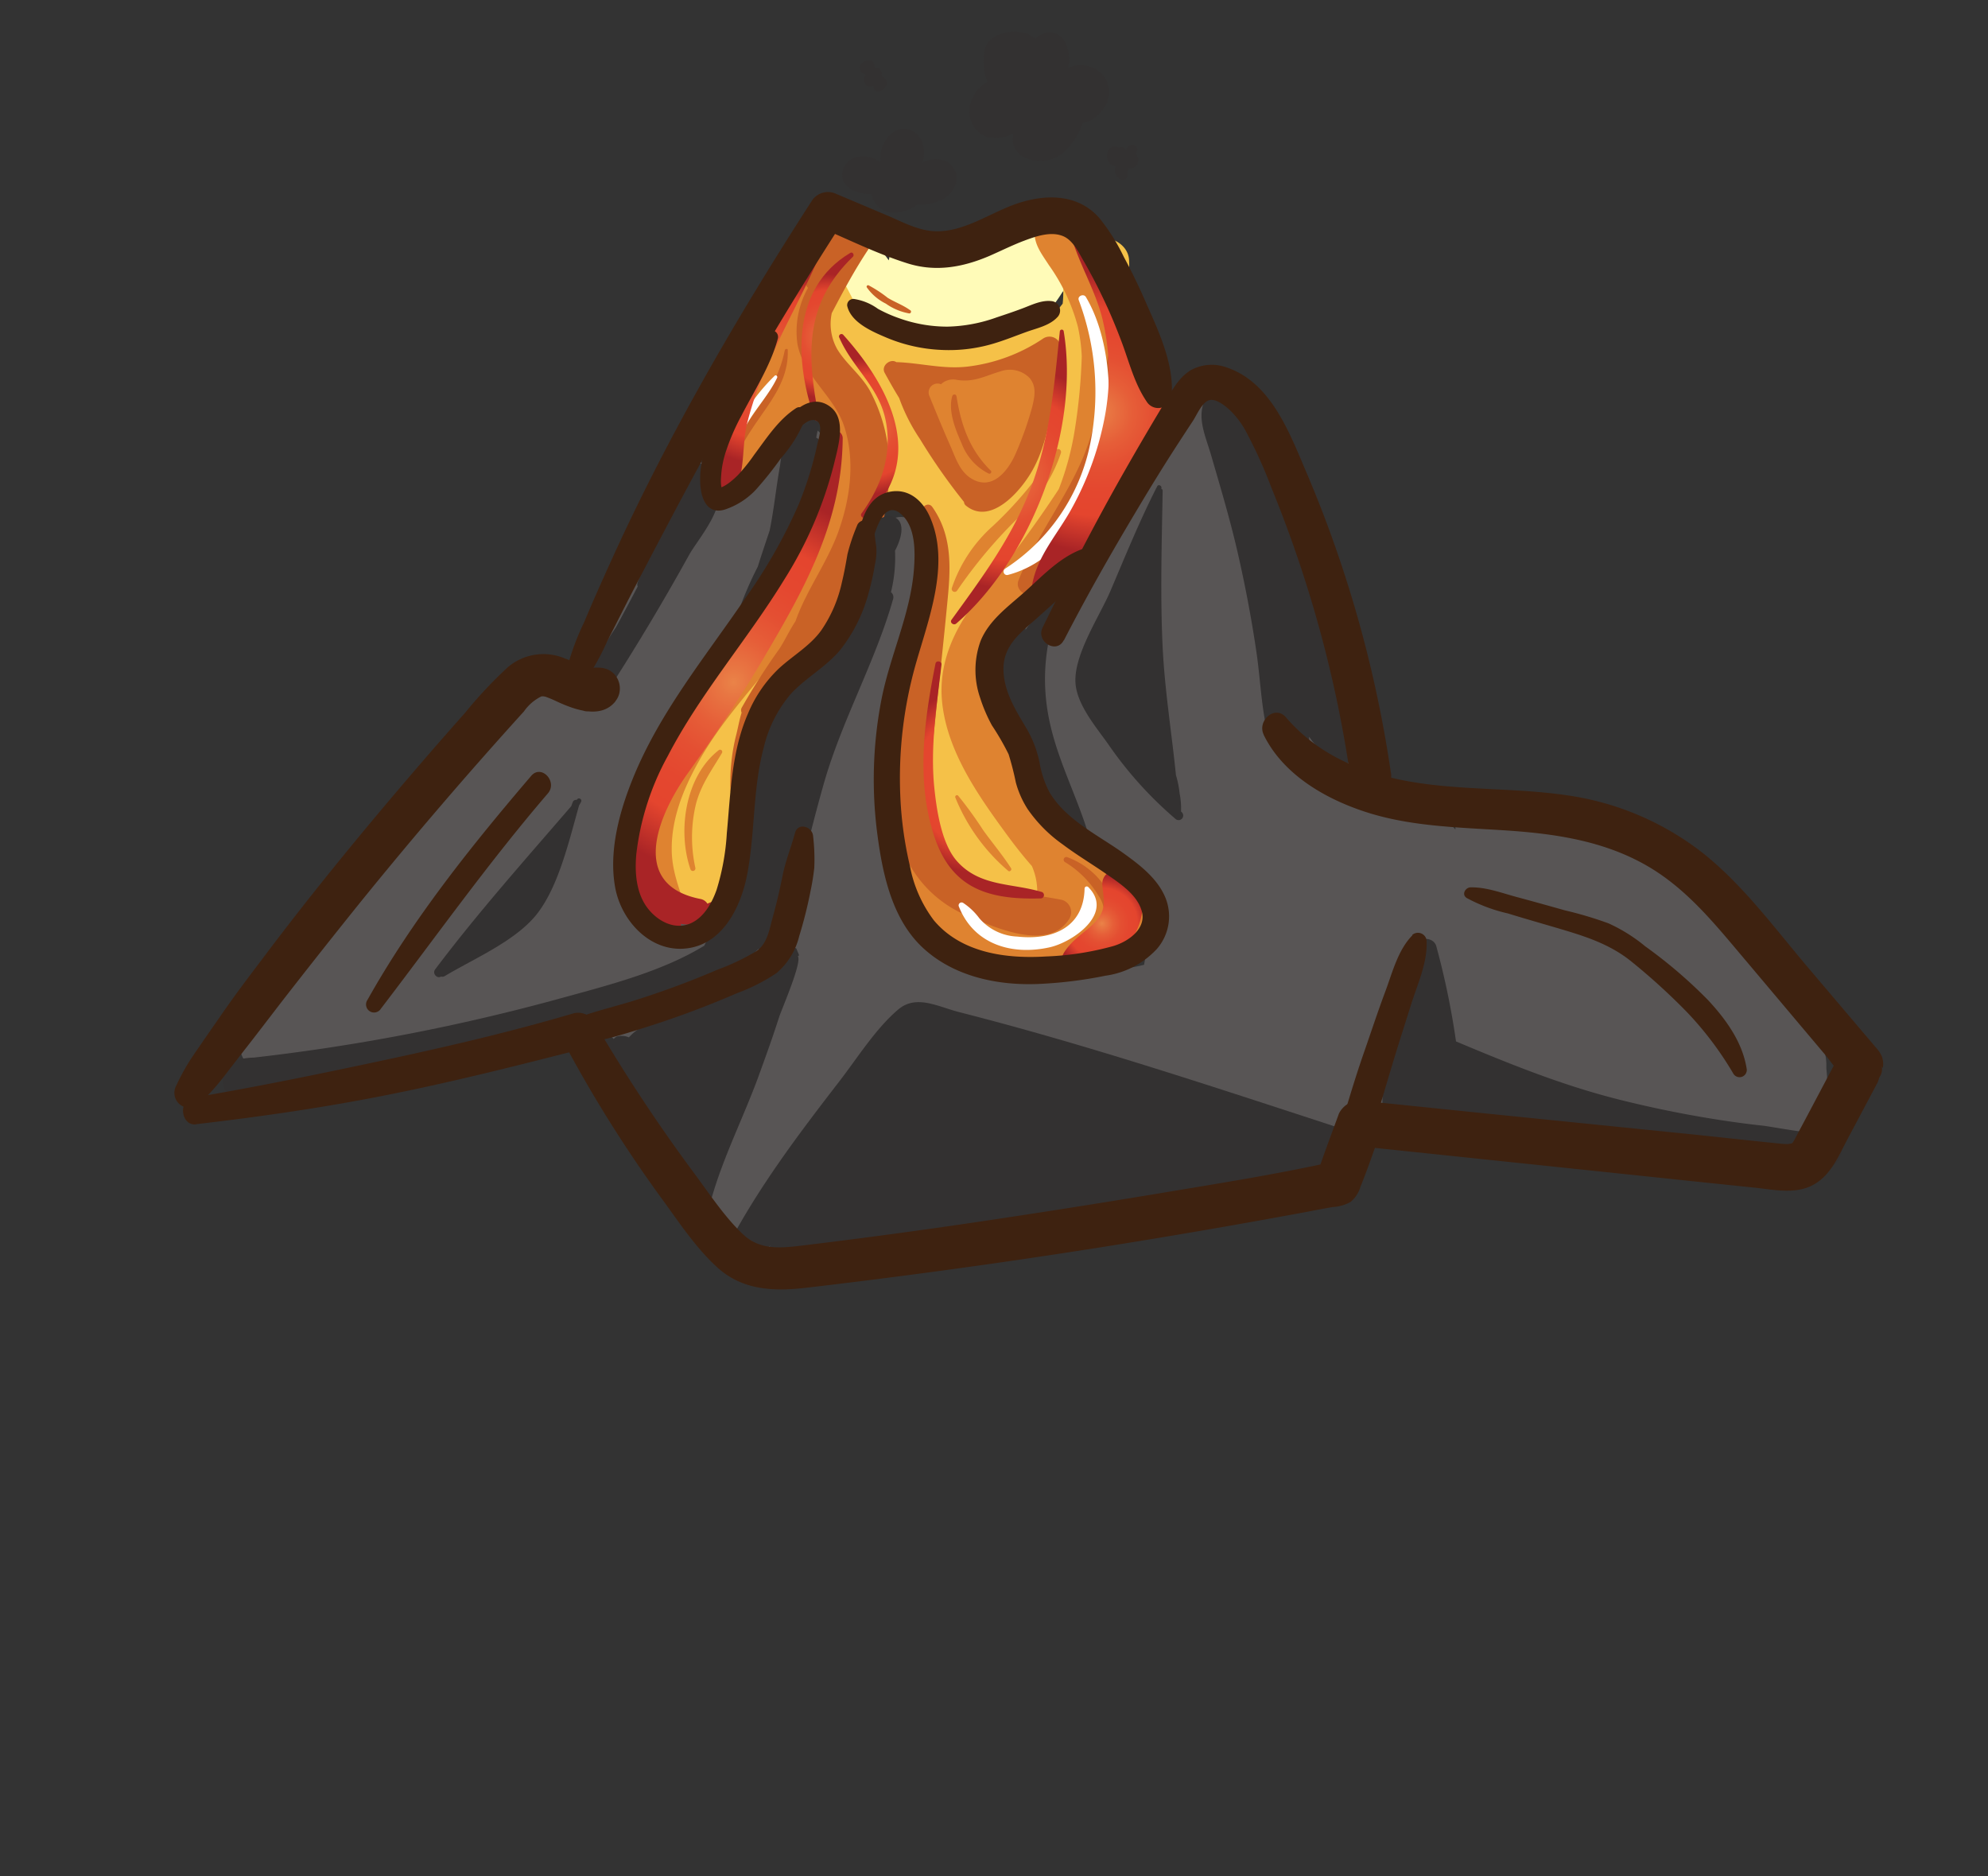 <svg xmlns="http://www.w3.org/2000/svg" xmlns:xlink="http://www.w3.org/1999/xlink" viewBox="0 0 275 259.5"><rect x="0" y="0" width="275" height="259.5" fill="#333333" stroke="none"/><defs><style>.cls-1{isolation:isolate;}.cls-2{fill:#fffbb8;}.cls-3{fill:#f5c148;}.cls-4{fill:#df8330;}.cls-5{fill:#c96226;}.cls-6{fill:#fff;}.cls-7{fill:#585555;}.cls-8{fill:url(#Degradado_sin_nombre_8);}.cls-9{fill:url(#Degradado_sin_nombre_8-2);}.cls-10{fill:url(#Degradado_sin_nombre_8-3);}.cls-11{fill:url(#Degradado_sin_nombre_8-4);}.cls-12{fill:url(#Degradado_sin_nombre_8-5);}.cls-13{fill:url(#Degradado_sin_nombre_8-6);}.cls-14{fill:url(#Degradado_sin_nombre_8-7);}.cls-15{fill:url(#Degradado_sin_nombre_8-8);}.cls-16{fill:#333131;}.cls-17{fill:#3e2210;}.cls-18{fill:none;mix-blend-mode:multiply;opacity:0.4;}</style><radialGradient id="Degradado_sin_nombre_8" cx="101.48" cy="94.37" r="26.8" gradientUnits="userSpaceOnUse"><stop offset="0" stop-color="#ea8348"/><stop offset="0.08" stop-color="#e87542"/><stop offset="0.24" stop-color="#e65e38"/><stop offset="0.4" stop-color="#e44f32"/><stop offset="0.57" stop-color="#e4472f"/><stop offset="0.74" stop-color="#e4452e"/><stop offset="1" stop-color="#a92426"/></radialGradient><radialGradient id="Degradado_sin_nombre_8-2" cx="151.94" cy="57.01" r="19.38" xlink:href="#Degradado_sin_nombre_8"/><radialGradient id="Degradado_sin_nombre_8-3" cx="152.43" cy="127.75" r="6.63" xlink:href="#Degradado_sin_nombre_8"/><radialGradient id="Degradado_sin_nombre_8-4" cx="105.68" cy="50.59" r="13.58" xlink:href="#Degradado_sin_nombre_8"/><radialGradient id="Degradado_sin_nombre_8-5" cx="136.03" cy="107.87" r="12.99" xlink:href="#Degradado_sin_nombre_8"/><radialGradient id="Degradado_sin_nombre_8-6" cx="139.57" cy="65.99" r="15.5" xlink:href="#Degradado_sin_nombre_8"/><radialGradient id="Degradado_sin_nombre_8-7" cx="120.17" cy="58.92" r="9.43" xlink:href="#Degradado_sin_nombre_8"/><radialGradient id="Degradado_sin_nombre_8-8" cx="114.46" cy="46.55" r="8.62" xlink:href="#Degradado_sin_nombre_8"/></defs><g class="cls-1"><g id="Layer_2" data-name="Layer 2"><g id="Variacion_C" data-name="Variacion C"><g id="AssetsF3"><g id="LoinE3"><path class="cls-2" d="M147.48,34c-.6-2.43-4.24-3-5.79-.75a3,3,0,0,0-2.16.49,2.94,2.94,0,0,0-2.75,1.55,2.78,2.78,0,0,0-1.43-.12,2.8,2.8,0,0,0-4.14-.3,3.09,3.09,0,0,0-2.93-.57c-1.1-1.81-4.6-1.46-5.18,1-.06.23-.1.47-.16.71A32.66,32.66,0,0,0,120.56,33,2,2,0,0,0,118,32.4c-1.76-1.26-5,.61-4,3a21.6,21.6,0,0,0,6.78,9,2.29,2.29,0,0,0,1.06.44l.06.13c.82,1.69,3.6,2.42,4.74,1a2.65,2.65,0,0,0,2.17-.29,3.08,3.08,0,0,0,2.57,0,3.15,3.15,0,0,0,3.43-.31,2.86,2.86,0,0,0,3.22-.58,2.77,2.77,0,0,0,.91,0,3.25,3.25,0,0,0,4.31-1.38l.07-.12a2.87,2.87,0,0,0,2.44-1.13c.44-.58.83-1.15,1.19-1.73a6.79,6.79,0,0,0,1.4-2.75A3.36,3.36,0,0,0,147.48,34Z"/><path class="cls-3" d="M160.28,52a3.12,3.12,0,0,0-2.17-2c0-.12-.07-.25-.11-.38,0-.87-.05-1.52-.06-1.72a2.89,2.89,0,0,0-1-2.24c-.24-1.34-.44-2.68-.58-4.06a3,3,0,0,0-.61-1.54,12.63,12.63,0,0,0,.43-4.15c-.15-2-2.28-3.21-4.12-3a12.13,12.13,0,0,0-2.16-2.62c-3-2.77-7.17,1.74-4.93,4.86a18.32,18.32,0,0,1,2,3.55A14.19,14.19,0,0,1,147,42c-.62.81-1.28,1.57-1.84,2.22-.14.16-.28.29-.41.44a4.19,4.19,0,0,0-.74.18c-2.8,1-5.62,1.87-8.45,2.76a76.31,76.31,0,0,1-15.74-4.33,1.83,1.83,0,0,0-1-.06,2.91,2.91,0,0,0-.12-.35c-1-2.09-2.09-4.09-3.26-6.07,0-.08-.05-.15-.07-.23a1.79,1.79,0,0,0-.66-1s0,0,0,0a2.07,2.07,0,0,0-1.23-1A1.82,1.82,0,0,0,111,36a2.16,2.16,0,0,0,.09,1.53l-.12.87a2.81,2.81,0,0,0-2.79,1.65,24.35,24.35,0,0,0-1.73,10.34c-.34.73-.68,1.47-1,2.22q-1.44,2.24-2.66,4.61a11.86,11.86,0,0,0-3.44,6.45c-.51,2.51,3.1,4.75,4.76,2.39a109.59,109.59,0,0,0,6.07-9.34,2.61,2.61,0,0,0,1-.2c.75,1.29,2.64,1.51,4.08.84a3.2,3.2,0,0,0,.77.6,14.25,14.25,0,0,0-1.87,8.67,3.64,3.64,0,0,0,.17.86c-.15.65-.29,1.3-.46,1.94a3.9,3.9,0,0,0-1.3,1.44q-1.69,3.23-3.42,6.43a20.76,20.76,0,0,0-3,5.52,4.35,4.35,0,0,0-.22.82l-3.49,4.54a3.41,3.41,0,0,0-.7,1.65,75.64,75.64,0,0,0-8.3,12.61,3.22,3.22,0,0,0-2.35,1.35,25.17,25.17,0,0,0-3.8,6.93,3.62,3.62,0,0,0,.3,3.14,7.63,7.63,0,0,0,.1,2.58,13.16,13.16,0,0,0,1.09,9.7,3.78,3.78,0,0,0,2.91,2,2.87,2.87,0,0,0,3.56.65c3.83-2,4.63-5.62,5.51-9.64a69.12,69.12,0,0,0,1.39-16.49c2.39-3.67,5.64-7,8.21-10.26a3.77,3.77,0,0,0,.56-1,3.33,3.33,0,0,0,1.35-1.66l1.14-2.86.07-.15a3.49,3.49,0,0,0,1.33-1.47q3.94-7.89,7.41-16a5.46,5.46,0,0,0,.23-.68,3.68,3.68,0,0,0,3.74,1,69.21,69.21,0,0,1,2.93,7.71,3.52,3.52,0,0,0,.72,1.22,2.75,2.75,0,0,0-1,1.51q-1.25,5.1-2.12,10.26a107.59,107.59,0,0,0-3.38,20,3.18,3.18,0,0,0,.77,2.43,82.35,82.35,0,0,0,.67,8.85c.4,3,.61,7.8,4.57,8.1a3.89,3.89,0,0,0,.9,0c.26.5.53,1,.81,1.51a2.75,2.75,0,0,0,4.15.62l.36.16a11.41,11.41,0,0,0,4.88,2.44,16.77,16.77,0,0,0,6,0,10.41,10.41,0,0,0,5.67,1c2.81-.31,5.47-2.34,5.61-5.38a5.83,5.83,0,0,0-.34-2.19l.31-.39a3.35,3.35,0,0,0-.5-4.66,15.42,15.42,0,0,0-2.11-1.3,17.48,17.48,0,0,0-7.25-6c-2.33-2.72-4.54-5.55-6.7-8.42l-5.56-11.42a37.55,37.55,0,0,1,.46-6.08c.46-1,.93-2.09,1.43-3.12a2.19,2.19,0,0,0,3.41-.32c1.25-1.68,2.47-3.38,3.69-5.09a2.8,2.8,0,0,0,3.54-2l0-.11a3.28,3.28,0,0,0,3.45-2,47.36,47.36,0,0,0,3.38-9.64c.37-.48.73-1,1.1-1.44l1.5-1.9a4.24,4.24,0,0,0,.84-.31,3.63,3.63,0,0,0,2.86-3.76l0-.3A14.16,14.16,0,0,0,160.28,52Z"/><path class="cls-4" d="M113,50.73c-.32-1.95-.83-3.84-.43-6,.46-2.52,2-4.63,2.58-7.06a2.09,2.09,0,0,0-.56-2l-.38-.36a1.82,1.82,0,0,0-2.52,0c-2.56,2.45-3.9,6.53-4.66,10.09a44.35,44.35,0,0,0-5.9,15,14.58,14.58,0,0,0-2.65,4.44l-.21.26a1,1,0,0,0,0,1.19,3.82,3.82,0,0,0,0,.68A1.21,1.21,0,0,0,99.72,68a6.42,6.42,0,0,0,2.76-2.12,16.5,16.5,0,0,0,4.68-3.75c1.19-1.27,2.28-2.6,3.36-4,.59-.73,1.29-1.39,1.87-2.12a3.72,3.72,0,0,1,1.25,1.86c.39,1.61-.4,3.83-.73,5.45a78.73,78.73,0,0,1-3.12,12.1c-3,8.07-9.37,13.83-14.21,20.76C91.65,101.84,88,108,87.46,115c-.44,5.35.75,12.59,6.38,14.77a1.34,1.34,0,0,0,1.72-1.55c-.77-3.64-2.59-6.74-2.64-10.6-.06-4.3,1.54-8.32,3.57-12,4.1-7.48,10.41-13.13,15-20.21C115.12,79.72,126.76,50.64,113,50.73Z"/><path class="cls-4" d="M140.78,85.41a2.84,2.84,0,0,0,3.44-.77A77.77,77.77,0,0,0,152,72.43a3.56,3.56,0,0,0,2.86-1.7,29.75,29.75,0,0,0,3.51-9.59c7-2.47-.68-16.3-3.28-20A2.83,2.83,0,0,0,153.42,40a22.84,22.84,0,0,0-4.68-8.93,1.53,1.53,0,0,0-2.43.22,6,6,0,0,0-1.71-.78,1.14,1.14,0,0,0-1.5,1c-.15,2.18.81,3.34,2,5.17a26.17,26.17,0,0,1,4,8.5,24,24,0,0,1,.54,4.1,78.65,78.65,0,0,1-.94,10,39.6,39.6,0,0,1-2.24,8.38,163.42,163.42,0,0,1-10.55,14.29c-3.58,4.42-6.19,9.39-5.58,15.23.7,6.65,4.8,12.59,8.64,17.85,1.19,1.64,2.43,3.24,3.77,4.76a8.75,8.75,0,0,1,.33,6.17,6.7,6.7,0,0,0-.59.48c-.21.21-.39.43-.58.66a14.34,14.34,0,0,1-2.26-.3l-.38-.1c-.13,0-.26-.05-.39-.08a19.91,19.91,0,0,1-4.93-1.86c-3.08-2.09-4.59-5.6-7.49-7.87a1.74,1.74,0,0,0-2.55,1c-2.74,7.89,5.81,14.47,14.31,15.83,4.09,1.32,8.93,2,12.57.21a3.45,3.45,0,0,0,2.61-.52,7.73,7.73,0,0,0,.88-.7c3.58-1.47,5.93-8.55,2.53-10.62a2.08,2.08,0,0,0-1.9-.13,6.23,6.23,0,0,0-1.45-1.2c-2.19-2.9-5.53-5.42-7.48-8-5.79-7.57-12.61-16.32-6.32-25.61C140,86.51,140.38,86,140.78,85.41Z"/><path class="cls-5" d="M159.05,51.51h0a18.84,18.84,0,0,0-1.45-9,1.36,1.36,0,0,0-2.47.19c-2.57,6.69-2.5,14-5.39,20.77-2.52,5.86-6.47,10.85-8.84,16.77-.57,1.41,1.18,2.52,2.37,1.93,5.57-2.77,9.12-8.21,11.51-13.93,1.91-1.75,2.95-4.47,3.79-6.91C159.52,58.58,161.22,54,159.05,51.51Z"/><path class="cls-5" d="M146.94,124.48c-5-1-10.92-1.15-14.89-4.94-4.67-4.44-3.45-12.3-2.88-18.05.64-6.28,1.35-12.55,1.94-18.84.43-4.47.53-8.73-2.14-12.52-.53-.75-1.54-.08-1.48.68.7,7.82-1.31,16.06-2.29,23.8-.81,6.32-2.39,13.13-1.28,19.5a16.3,16.3,0,0,0,10,12.6c3.93,1.68,11.19,4.92,14,.37A1.77,1.77,0,0,0,146.94,124.48Z"/><path class="cls-5" d="M120.31,54c-1.23-2.16-3.22-3.62-4.49-5.69a7.14,7.14,0,0,1-.76-5c1.57-3,3.12-5.9,5-8.73,1.09-1.65-1.19-4.08-2.84-2.81l-.16.13a2.13,2.13,0,0,0-.49-.15,2.18,2.18,0,0,0-2.28.9,7.07,7.07,0,0,0-.6,1,25.68,25.68,0,0,0-1.86,3.18,2.56,2.56,0,0,0-.22.7v0a1.82,1.82,0,0,0,.16,2.29,12.35,12.35,0,0,0-1.48,7.62c.76,4.57,5.1,7.26,6.51,11.61,1.53,4.73.81,10-.88,14.63-1.58,4.28-4.39,8-5.88,12.25-.84,1.27-1.52,2.74-2.23,3.82a91.71,91.71,0,0,0-5.22,8.16.73.73,0,0,0,0,.66c-.35,1.12-.54,2.34-.83,3.39a27.29,27.29,0,0,0-.71,7.38.63.63,0,0,0,1.25.14c.54-2.47,1.23-4.91,1.81-7.37.3-1.28.94-2.59,1.16-3.91A22.27,22.27,0,0,0,110.69,92c.48-.76,1.07-1.64,1.61-2.58,6.6-5.24,10.61-15.85,10.72-24.05A22.7,22.7,0,0,0,120.31,54Z"/><path class="cls-5" d="M144.37,46.78a23.77,23.77,0,0,1-10.64,3.94c-3.36.36-6.46-.53-9.74-.63-.81-.55-2.16.49-1.61,1.49.64,1.16,1.29,2.32,2,3.47a25.51,25.51,0,0,0,2.88,5.68,81.74,81.74,0,0,0,6.09,8.7h0a.7.7,0,0,0,.27.51c3.39,2.77,7.5-1.92,9.13-4.77,2.79-4.86,3-11.53,4-17A1.58,1.58,0,0,0,144.37,46.78Z"/><path class="cls-4" d="M142.39,52.25a3.82,3.82,0,0,0-3.94-.9c-2.26.66-3.81,1.63-6.28,1.16a2.42,2.42,0,0,0-2,.64,1.23,1.23,0,0,0-1.61,1.62c.93,2.27,1.85,4.53,2.84,6.76.71,1.58,1.28,3.55,2.81,4.56,3,2,5.31-1,6.37-3.54a46.87,46.87,0,0,0,2.22-6.32C143.12,54.85,143.43,53.43,142.39,52.25Z"/><path class="cls-4" d="M146,62.31a53.26,53.26,0,0,1-8.66,10.45,20,20,0,0,0-5.68,8.6.41.41,0,0,0,.73.34,66.33,66.33,0,0,1,8.72-10.33,21,21,0,0,0,5.65-8.72A.42.42,0,0,0,146,62.31Z"/><path class="cls-4" d="M99.43,103.76c-4.64,3.6-5.74,11.17-3.93,16.44a.35.35,0,0,0,.69-.16,19.6,19.6,0,0,1,.08-8.82c.71-2.72,2.21-4.71,3.6-7.07A.3.3,0,0,0,99.43,103.76Z"/><path class="cls-4" d="M139.87,120.11c-1.17-1.83-2.59-3.5-3.86-5.27a56,56,0,0,0-3.45-4.76.24.24,0,0,0-.4.26,26.21,26.21,0,0,0,7.31,10.12C139.67,120.64,140,120.34,139.87,120.11Z"/><path class="cls-5" d="M153.73,124.22a10.78,10.78,0,0,0-6.13-5.67.38.38,0,0,0-.32.67,13.7,13.7,0,0,1,4.7,4.72,4.13,4.13,0,0,1,.07,4.66,21.42,21.42,0,0,1-1.93,2.23.39.39,0,0,0,.44.62,7.05,7.05,0,0,0,3.71-3.32C154.87,126.8,154.32,125.45,153.73,124.22Z"/><path class="cls-5" d="M137,65.05c-2.9-2.89-4.06-6.28-4.69-10.26a.3.3,0,0,0-.58,0c-.62,2.07.47,4.7,1.31,6.59a7.67,7.67,0,0,0,3.69,4.11A.25.25,0,0,0,137,65.05Z"/><path class="cls-5" d="M108.56,48.44c-.78,4-2.94,6.89-5.23,10.14-1.66,2.35-3.19,4.83-3.19,7.78,0,.35.55.5.64.13.91-4.06,3-6.84,5.31-10.17,1.66-2.41,3-4.9,2.88-7.9C109,48.18,108.61,48.23,108.56,48.44Z"/><path class="cls-5" d="M125.86,42.88c-.94-.68-2.08-1.08-3.07-1.69a17.45,17.45,0,0,0-2.63-1.72.2.2,0,0,0-.26.27A7,7,0,0,0,122.54,42a8,8,0,0,0,3.16,1.34A.23.23,0,0,0,125.86,42.88Z"/><path class="cls-6" d="M94.35,124.74c-7.25-4.68-2.6-11.54-.73-17.79.06-.21-.19-.45-.37-.27-2.91,2.92-4.75,8.57-4.34,12.65.28,2.8,2.11,6.07,5.23,6A.34.34,0,0,0,94.35,124.74Z"/><path class="cls-6" d="M150.55,122.71a.3.3,0,0,0-.52.18c-.11,5.42-4.47,7.19-9.28,6.66a7.31,7.31,0,0,1-5.29-2.55,8.84,8.84,0,0,0-2.24-2.12.41.41,0,0,0-.57.54c2.07,5.2,7.32,6.78,12.56,5.61C148.45,130.3,154.14,126.32,150.55,122.71Z"/><path class="cls-6" d="M150.21,41.08c-.29-.49-1.16-.16-1,.4a36.11,36.11,0,0,1,1.63,19.75,26.93,26.93,0,0,1-11.77,17.41.48.48,0,0,0,.37.88C153.49,75.82,156.66,51.92,150.21,41.08Z"/><path class="cls-6" d="M107.14,52a26.63,26.63,0,0,0-5.44,7.6c-.78,1.66-1.26,3.87.23,5.23.22.2.67,0,.57-.29-1.48-5.17,3-8.09,5-12.29C107.6,52,107.3,51.8,107.14,52Z"/><path class="cls-7" d="M252.64,147.8c0-.16,0-.31,0-.46a7,7,0,0,0-.67-3,23.53,23.53,0,0,0-4.36-9.21,4,4,0,0,0-2.17-1.26c-.09-.57-.16-1-.22-1.31-.49-2.38-3.13-4-5.3-2.52l-1-3.62c-.16-.61-.32-1.21-.49-1.8a2.83,2.83,0,0,0-4-1.93c-.59-1.12-1.2-2.24-1.84-3.34-1.12-1.93-3-1.78-4.43-.74a3,3,0,0,0-2-1.78l0-.14a3.5,3.5,0,0,0-5.28-2.42,3.34,3.34,0,0,0-3.3-.6,3.5,3.5,0,0,0-6-.69,3.28,3.28,0,0,0-3.77.32c-1.57-2.6-6.21-3-6.48.88l0,.57A8.09,8.09,0,0,0,196.7,112a11.54,11.54,0,0,0-1.67-.2c-2.54-1.79-4.67-3.94-7.23-5.66-.14-.6-.26-1.21-.4-1.82a3.4,3.4,0,0,0,.39-3.2c-2.15-6.25-4-12.58-5.56-19a3.59,3.59,0,0,0-1.23-2,134.66,134.66,0,0,0-4.55-14.93l.06-1.09a3.51,3.51,0,0,0-2.08-3.53c-.62-1.3-1.28-2.59-2-3.85a2.94,2.94,0,0,0-2.87-1.36,3.58,3.58,0,0,0-2.56,0c-.2.08-.38.17-.57.26a1.78,1.78,0,0,0-1.74.81c-2.47,3.71-6.06,6.46-8.32,10.33a26,26,0,0,0-1.91,4,4,4,0,0,0-.49.74c-.22.48-.48.93-.71,1.39q-2.91,3.86-5.49,8a3.05,3.05,0,0,0-1,.23c-3.7,1.54-7.51,3.6-8.52,7.84-1.16,4.87,1.57,10.23,3.52,14.53a34.68,34.68,0,0,0,7.56,11.19c2.27,2.16,5.28,3.51,7.93,5.22a35.67,35.67,0,0,1,2.5,6.4c-.57,2.36-1.07,4.75-1.5,7.15a18.44,18.44,0,0,1-2,.4c-2.34.34-4.81.43-7,1.25a2,2,0,0,0-.6.34c-.65,0-1.31,0-2-.1a4,4,0,0,0-1.93.31,23.36,23.36,0,0,1-6.89-2.42A3,3,0,0,0,134,134q-.28-.15-.57-.33c-1.41-1.33-2.82-2.65-4.2-4-1.37-1.57-2.76-3.09-4.24-4.54-.2-2.39-.32-4.8-.34-7.22a2.73,2.73,0,0,0-1.75-2.74c-.35-2.08-.68-4.16-1-6.26a2.6,2.6,0,0,0-.1-.4,14.86,14.86,0,0,1,.39-6.17,3.55,3.55,0,0,0-.36-3.2c.79-3.41,1.65-6.81,2.54-10.2.89-2.1,1.77-4.19,2.46-6.35a8.19,8.19,0,0,0,.31-4.07c.27-1,.55-2.07.82-3.11a3.39,3.39,0,0,0-3.72-3.88c-3,.61-4.56,2-5.19,5a3.34,3.34,0,0,0,.88,2.85c-.4,1.45-.79,2.9-1.19,4.35A2.72,2.72,0,0,0,117.15,85c-.65,1.08-1.27,2.16-1.87,3.25a3.27,3.27,0,0,0-1.45,1.47c-.82,1.63-1.66,3.24-2.49,4.86a3.35,3.35,0,0,0-3.86,1.73c-.3.59-.59,1.17-.86,1.76a44.92,44.92,0,0,0-4.28,16.48,3.53,3.53,0,0,0,1,2.61q-2.39,4.07-4.47,8.27c-.16.29-.32.57-.47.86-3.21,1.88-7.9,1.51-11.45.64l-.14,0a11,11,0,0,0-.4-1.18c-.19-.47-.38-.92-.58-1.34-.33-7.42.56-14.56,4.06-21.19,1.85-.91,2.63-2.71,3.72-4.68l4.68-8.44a2.74,2.74,0,0,0,2-1.36q5.82-9.09,10.82-18.64a2.64,2.64,0,0,0,.32-1.47,24.39,24.39,0,0,0,2.36-7,2,2,0,0,0-1.3-2.41,1.88,1.88,0,0,0-2.62,1c-.38.92-.78,1.84-1.17,2.75a2.89,2.89,0,0,0-3.33,1.22c-1.16,1.79-2.33,3.58-3.49,5.38a2.11,2.11,0,0,0-1.82.93h0a2.56,2.56,0,0,0-1.91-1.51l.5-1.26a2.63,2.63,0,0,0-4.27-3c-3,2.67-4.05,6.28-5.33,10-.17.51-.35,1-.54,1.51a2.8,2.8,0,0,0-1.81,1.16c-2.51,3.79-4.83,7.69-5.71,12a2,2,0,0,0-.08.47,17.3,17.3,0,0,0-.14,5.39,3.24,3.24,0,0,0,.3,1l-.42.73a3.49,3.49,0,0,0-2.11-1.2c-.69-2.59-4.72-3.77-6-.66-.25.63-.5,1.26-.76,1.89q-4.3,4.3-8.41,8.78a3.09,3.09,0,0,0-2.21,1.83c-.2.42-.38.83-.57,1.24q-2.07,2.31-4.06,4.67a78.23,78.23,0,0,0-8.38,9.77,2.81,2.81,0,0,0-2.59,1.84c-.62,1.56-1.24,3.11-1.85,4.67a2.39,2.39,0,0,0-.16.38c-.37,1-.75,1.91-1.13,2.86a3.27,3.27,0,0,0-4.55,2.29q-.9,3.06-2,6c-1.87.29-3.52,2-2.56,4.25a4.85,4.85,0,0,0,3,3.1,3.42,3.42,0,0,0,1.95.2,3.56,3.56,0,0,0,3,1.13,3,3,0,0,0,.33.27,2.77,2.77,0,0,0,4.54.6l.55-.55a165.59,165.59,0,0,0,18.71-4.5,2.59,2.59,0,0,0,.47-.05,33.46,33.46,0,0,0,7.66-2.46l3-1a28.44,28.44,0,0,0,3.9-.23,3.4,3.4,0,0,0,.38,1.17c4.65,8.82,9.53,17.63,17.3,24,1.66,1.79,3.37,3.55,5.16,5.26,1.48,1.42,3.76.76,4.92-.7a4.07,4.07,0,0,0,3.73,2.73,192.42,192.42,0,0,0,42.13-4.18c7.6-1.59,15.46-3.28,22.44-6.69a3.63,3.63,0,0,0,1.43,0,3.59,3.59,0,0,0,5.71-1c.84-1.74,1.63-3.51,2.4-5.28a3.29,3.29,0,0,0,1.38-1.71l1.94-4.91a5.55,5.55,0,0,0,1.76,2,3.61,3.61,0,0,0,.6.35c.07.24.15.49.23.73.86,2.6,4.13,2.63,5.76,1a6.42,6.42,0,0,0,.54.63,2.76,2.76,0,0,0,3.18.56,9.63,9.63,0,0,0,1.5,1.91c1.55,1.57,4.63.57,5.33-1.35.19-.5.35-1,.5-1.51a3.71,3.71,0,0,0,3.73.66c.27-.13.51-.27.75-.41a12.63,12.63,0,0,0,.83,1.88,3.52,3.52,0,0,0,6.27.25,3.89,3.89,0,0,0,4.08-.47c.47,0,.93.05,1.37.09,6.43.53,14,2.3,20.39,1.59C251.84,158,253.23,153.1,252.64,147.8Zm-161-6.64-1.13-1.54c1.13-.39,2.25-.79,3.36-1.21l.07,0a10.79,10.79,0,0,0,2.6,0l.24,1.34A3.72,3.72,0,0,0,91.67,141.16Zm17.84-15.93c-.05.22-.09.44-.15.66a2.7,2.7,0,0,0-1.06,0c.32-.85.64-1.69,1-2.53.12.48.25,1,.37,1.46C109.6,125,109.55,125.09,109.51,125.23Zm2.52-6.59a1.76,1.76,0,0,0-.5-.13c.16-.79.33-1.57.53-2.33C112,117,112,117.82,112,118.64Z"/><path class="cls-8" d="M105.16,91.83c5.91-10,11.29-19.3,11.41-31.13a1.06,1.06,0,0,0-2.12-.16c-1.08,8.78-5.92,17.1-10.31,24.62-3.8,6.52-7.73,12.85-12.14,19-3.19,4.43-6.34,9.51-5.46,15.23a11.43,11.43,0,0,0,.89,3,1.3,1.3,0,0,0-.52,1,.88.88,0,0,0,0,.28c-.1-.25-.16-.14-.17.33a2.74,2.74,0,0,0,.25,1,6.63,6.63,0,0,0,1.59,2.26c1.22,1.2,2.91,2.2,4.68,1.81a1.23,1.23,0,0,0,.93-1.28,8.37,8.37,0,0,0,2.64,0,1.52,1.52,0,0,0,1.23-1.14.59.59,0,0,0,.13,0,4.87,4.87,0,0,0,1.35-.72.73.73,0,0,0-.58-1.28,3.45,3.45,0,0,0-1.1.35,1.46,1.46,0,0,0-1-.66c-10.07-2-5.64-11.92-1.68-17.43C98.74,101.94,102.08,97,105.16,91.83Z"/><path class="cls-9" d="M160.35,51.62a1.55,1.55,0,0,0-1.48-.8c-.4-7.42-2.76-16-8.93-19.48-.8-.45-2.1.14-1.8,1.2,1.12,4,3.38,7.56,4.38,11.66a32.17,32.17,0,0,1,.28,13.57,42.34,42.34,0,0,1-4.57,12.6c-1.89,3.45-4.72,6.49-5.44,10.45-.18,1,.57,2.38,1.79,1.94,6.23-2.23,10.26-9.68,12.41-16.93C160.41,62.06,162.27,55.68,160.35,51.62Z"/><path class="cls-10" d="M156.28,120.82c-1.34-1.24-4-.35-3.79,1.66.14,1.64.54,2.92-.45,4.37s-2.73,2.39-3.95,3.74c-.59.65-1.47,1.71-1.24,2.66a3.12,3.12,0,0,0,3.19,2c2.75-.18,5.6-3.65,6.86-5.89C158.4,126.7,158.68,123,156.28,120.82Z"/><path class="cls-11" d="M111.83,33.46c-4.68,4.94-8.41,11.45-11.13,17.66-2.09,4.76-4.57,11.07-2,16a1.93,1.93,0,0,0,3.49-.43c.77-2.58.54-5.22,1.09-7.86a48.57,48.57,0,0,1,3.45-9.54c2.16-4.91,4.88-9.6,6.88-14.56C114.07,33.69,112.62,32.63,111.83,33.46Z"/><path class="cls-12" d="M144,123.35c-4.09-1.21-8.46-.7-11.6-4.21-2.17-2.42-2.85-7.17-3.16-10.23-.57-5.66.34-11.38,1-17,.05-.47-.74-.6-.83-.13-1.56,7.78-2.74,16.27-.14,24,2.39,7.09,7.4,8.69,14.63,8.49A.46.46,0,0,0,144,123.35Z"/><path class="cls-13" d="M147.14,45.81a.27.27,0,0,0-.53,0c-.8,7.63-1.33,14.75-4.14,22-2.59,6.67-6.69,12.18-10.84,17.91-.3.41.3.84.65.53C142.66,77.28,149.42,59.46,147.14,45.81Z"/><path class="cls-14" d="M116.68,46.35a.34.34,0,0,0-.56.39c1.73,4,5.34,6.68,6.33,11.13,1.06,4.74-.46,9.33-3.28,13.15-.27.37.28.8.6.5C128.37,63.6,123.08,53.48,116.68,46.35Z"/><path class="cls-15" d="M117.59,35c-8.22,4.91-7.66,15.14-4.85,23.06.11.33.62.13.56-.19C111.57,49.09,111.24,42,118,35.5,118.22,35.25,117.93,34.75,117.59,35Z"/><path class="cls-16" d="M123.81,76.17c.9-1.7,1.62-4.22-.45-4.77a1.42,1.42,0,0,0-1.24.19,1.29,1.29,0,0,0-1.56,1.13c-1.13,6.1-1.65,11.51-5.74,16.54-3.22,4-7.53,6.25-9.38,11.24-2,5.49-1.89,11.69-3,17.4a33.8,33.8,0,0,1-2.74,8.67,45.94,45.94,0,0,0-2.28,4.24c-5.75,3.52-12.93,5.38-19.84,7.27a277.93,277.93,0,0,1-42.49,8.21,9.54,9.54,0,0,0-1.83.21c-3.34.63-3.24,5.88.32,5.44a12.1,12.1,0,0,0,2-.26,300.57,300.57,0,0,0,49.93-10.44c6.78-2.06,14.33-5.05,19.43-10,0,.63.11,1.25.21,1.86a1.18,1.18,0,0,0,2.11.43c2-3.84,2.47-8.12,3.42-12.29s2.07-8.58,3.27-12.82c2.49-8.77,7.11-16.82,9.58-25.51a.9.9,0,0,0-.28-1A20.22,20.22,0,0,0,123.81,76.17Z"/><path class="cls-16" d="M250,156.57c-.2.14-5.32-.77-6-.85-1.88-.2-3.75-.45-5.62-.73q-7-1.06-13.91-2.77c-8.15-2-15.52-5-23.06-8.17a107.5,107.5,0,0,0-2.74-13.21c-.38-1.23-2.39-1.34-2.51,0a1.84,1.84,0,0,0-1.44,1.13c-1,2.78-.84,6.13-.94,9.11a5.16,5.16,0,0,0-1.81,2.7A2.2,2.2,0,0,0,191,146c.11,1.12.19,2.23.23,3.33,0,.63,0,1.24,0,1.8s0,1,0,1.44a2.23,2.23,0,0,0,2.23,2.37,2.59,2.59,0,0,0,3.61.63c8.9,2.3,17.74,2.3,26.95,3.23a1.36,1.36,0,0,0,.9-.24l.19.05a149.39,149.39,0,0,0,17.69,3.08c3.33.37,8.43,1.91,11.14-.71C256.44,158.57,252.7,154.62,250,156.57Z"/><path class="cls-16" d="M186.17,93.86c-.88-4.17-1.55-8.44-4.45-11.72a1.15,1.15,0,0,0-.54-.35c-.41-1.49-.83-3-1.25-4.48-1.3-4.73-2.49-9.49-4-14.16-1.23-3.79-1.77-7.7-5.78-9.14a2.12,2.12,0,0,0-2.08.61c-.1,0-.17-.09-.27-.12a.74.74,0,0,0-.88.26c-1.54,2.77-.23,5.31.62,8.23,1.3,4.47,2.63,8.91,3.67,13.45s1.92,9.17,2.6,13.81c.61,4.17.68,8.53,1.93,12.57.78,2.52,5,2.42,5.35-.35a5.48,5.48,0,0,0,0-.57,10.63,10.63,0,0,0,1.31,1.6,4.61,4.61,0,0,0,2,2.25,1.81,1.81,0,0,0,2.12-.23C189.32,103.06,186.82,96.88,186.17,93.86Z"/><path class="cls-16" d="M79.82,110.58l-.06.07a.46.46,0,0,0-.53.31c-.07.17-.14.36-.21.55-6.35,7.37-13,14.83-18.82,22.57-.45.58.27,1.34.8,1a.68.68,0,0,0,.56-.09c3.93-2.35,9.58-4.76,12.54-8.35,3.15-3.82,4.65-10.48,6-15.22.09-.15.18-.31.26-.47A.31.31,0,0,0,79.82,110.58Z"/><path class="cls-16" d="M98.82,67a.82.82,0,0,0-1.27,0c-.12.14-.23.29-.34.44a2.52,2.52,0,0,0-.21-.54l.8-1.54a1.44,1.44,0,0,0-2-1.23,45.35,45.35,0,0,0-7.26,14.69.64.64,0,0,0,.11.59c-.14.38-.3.75-.44,1.14a.83.83,0,0,0,0,.58q-1.48,2.84-3,5.63a57.59,57.59,0,0,0-4,6.87c-.41.86.95,1.72,1.45.87a1.18,1.18,0,0,0,.11-.19h0a.14.14,0,0,0,0-.06l.45-.76a.79.79,0,0,0,.4.51l-.18.31c-.4.68.65,1.22,1.07.57Q90.21,86,95.35,76.71C96.55,74.56,101,69.55,98.82,67Z"/><path class="cls-16" d="M112.91,60.55a9.42,9.42,0,0,1,.36-1.53c.26-.83-1.2-1.3-1.47-.47l-.06.18a.61.61,0,0,0-.63.06,2.9,2.9,0,0,0-1,1.32l0,0a.57.57,0,0,0-.45-.14.85.85,0,0,0-1.16.57c-.25,1.28-.44,2.56-.59,3.83-.55,3-.83,6-1.44,9-.55,1.66-1.12,3.32-1.64,5a49.59,49.59,0,0,0-2.87,6.78c-.27,1,1.25,1.22,1.53.27a66.17,66.17,0,0,1,3.09-7.17.82.82,0,0,0,.93-.41,20.79,20.79,0,0,0,1.07-2.1.65.65,0,0,0,.75-.44c.37-1.08.73-2.16,1.08-3.25a.64.64,0,0,0,.39-.53c0-.39.1-.79.14-1.19l0-.17a.76.76,0,0,0,.87-.42,15.28,15.28,0,0,0,.84-5.53c.25-1,.5-1.92.74-2.88A.71.71,0,0,0,112.91,60.55Z"/><path class="cls-16" d="M150.64,115.66c-1.79-6-4.82-11.31-5.77-17.58-.89-5.91.19-10.85,2.17-16.37.17-.46-.49-.71-.76-.34a17.92,17.92,0,0,0-1.42,2.43.5.5,0,0,0-.45.23c-.1.15-.19.31-.28.47a15,15,0,0,0-2.26,2.61.85.85,0,0,0-1.62-.37c-2.61,5.46-2.63,11.39,1.57,15.68l.16.37a.76.76,0,0,0,.08.11.63.63,0,0,0,0,.23c1.4,3.69,2.93,7.3,4.6,10.88a.87.87,0,0,0,1.66-.43c.49.84,1,1.64,1.5,2.39C150.11,116.35,150.79,116.16,150.64,115.66Z"/><path class="cls-16" d="M188.57,157.18l-.79-.65a.7.7,0,0,0-.92,0C168.93,150.7,151,144.66,132.69,140c-2.91-.74-5.92-2.48-8.42-.38-3.13,2.64-5.7,6.77-8.2,10-5.53,7.16-11.2,14.66-15.39,22.7a.46.46,0,0,0,.79.48l1.08-1.52a.77.77,0,0,0,.49.36,1.65,1.65,0,0,0,.95,0,.79.79,0,0,0,.26.38l0,0a.7.7,0,0,0,.13.88.88.88,0,0,0,1.46.19l.73-.83-.61,1.19c-.5,1,1,1.57,1.52.68.31-.52.61-1,.91-1.56a3.06,3.06,0,0,0,3.29.71,3.44,3.44,0,0,0,3.69.83q1.5-.5,3-1a3.42,3.42,0,0,0,2.88.28A171,171,0,0,1,151.67,167c10.21-1.35,20.26-4.12,30.61-4.3,2.91,0,3.55-3.07,2.41-5.12l3,1C188.54,158.8,189.31,157.81,188.57,157.18Z"/><path class="cls-16" d="M110.51,132.05c-.1-.25-.21-.5-.31-.76s-.43-.16-.53,0-.34.71-.51,1.07a.57.57,0,0,0-1.07-.16c-.3.61-.58,1.23-.87,1.84a.71.71,0,0,0-.65.3c-.11.16-.21.33-.32.5a.87.87,0,0,0-1.54-.49c-.4.5-.77,1-1.14,1.55A.9.9,0,0,0,102,136c-.16.28-.31.56-.47.83a.87.87,0,0,0-1.51-.27c-.41.63-.79,1.28-1.17,1.93a.74.74,0,0,0-1.1,0,.93.93,0,0,0-1.07,0A7.6,7.6,0,0,0,95,140a.72.72,0,0,0-1,.26l0,.06a.92.92,0,0,0-1.32,0,10.19,10.19,0,0,0-.79.93.82.82,0,0,0-1.4-.1c-.08.12-.17.25-.25.39a.76.76,0,0,0-.76.13l-.17.17A6.28,6.28,0,0,0,87,143.49a2.56,2.56,0,0,0-1.66-.12.66.66,0,0,0-.29.2l-.18.13-.36-.39a.88.88,0,0,0-1.5.86,10.27,10.27,0,0,0,.57,1.26.7.7,0,0,0,0,.4c.52,2.93,3.56,5.47,5.44,7.73.73,1.41,1.48,2.79,2.28,4.15a.76.76,0,0,0,.48.79c.83,1.37,1.69,2.73,2.59,4.06a.76.76,0,0,0,.68.35.64.64,0,0,0,.32.21,1,1,0,0,0,.29.11.88.88,0,0,0,0,.15c-.32.94.9,1.59,1.43,1-.14.45-.28.9-.39,1.35h0a.84.84,0,0,0,1.66.27c1.61-5.8,4.44-11.34,6.52-17,1-2.75,2-5.51,2.89-8.3.4-1.21,3.26-7.74,2.58-8.46A.14.14,0,0,0,110.51,132.05Z"/><path class="cls-16" d="M163.49,112.36l-.12-.12a10.3,10.3,0,0,0-.19-2.47,13.71,13.71,0,0,0-.51-2.55c-.6-5.9-1.55-11.75-1.84-17.69-.35-7.23-.12-14.43,0-21.66a.22.22,0,0,0-.18-.24.36.36,0,0,1,0-.09c.11-.33-.4-.61-.57-.28-2.42,4.72-4.41,9.65-6.49,14.52-1.48,3.46-5.14,8.88-4.81,12.79.25,3,2.89,6.05,4.53,8.38a53.41,53.41,0,0,0,9.27,10.3A.61.61,0,0,0,163.49,112.36Z"/><path class="cls-16" d="M130.87,22.32a3.56,3.56,0,0,0-3.28.22,4.29,4.29,0,0,0,0-2.83,2.73,2.73,0,0,0-3.89-1.56,4.72,4.72,0,0,0-1.92,4.26,4.27,4.27,0,0,0-3.33-.65,2.55,2.55,0,0,0-1.92,2.85c.27,1.44,1.95,2.08,3.24,2.21a6.91,6.91,0,0,0,.79,0,3.21,3.21,0,0,0,1.67,2.29,3,3,0,0,0,2.08.22,4.89,4.89,0,0,0,2.53-1l.62,0c1.72-.15,3.61-.61,4.47-2.28A2.61,2.61,0,0,0,130.87,22.32Z"/><path class="cls-16" d="M152.37,10.17a4.16,4.16,0,0,0-4.6-.78.77.77,0,0,1,0-.15,0,0,0,0,1,0,0,3.27,3.27,0,0,0,.07-1.44c-.09-1.49-.68-2.88-2.05-3.24a2.91,2.91,0,0,0-2.61.82c-1.53-1.55-4.88-1.19-6.31.26-.92.93-.82,2.83-.71,4a5.07,5.07,0,0,0,.42,1.67l-.23.14a4.94,4.94,0,0,0-2.27,4.19A3.77,3.77,0,0,0,136.72,19a5.49,5.49,0,0,0,3.49-.55,2.82,2.82,0,0,0,1.08,3.09,5,5,0,0,0,5.62-.29,8.9,8.9,0,0,0,2.86-4.3c1.22,0,2.4-1.17,3-2.16A3.64,3.64,0,0,0,152.37,10.17Z"/><path class="cls-16" d="M157.15,21.32l-.05-.06,0,0,0,0c.08-.16.16-.32.23-.49a.52.52,0,0,0-.45-.65.5.5,0,0,0-.29-.07,1,1,0,0,0-.88.73,1.61,1.61,0,0,0-.17-.28.63.63,0,0,0-.6-.14s-.07.05-.11.06a1.11,1.11,0,0,0-1.51.36,1.63,1.63,0,0,0,.29,1.93,1.28,1.28,0,0,0,.75.31V23h0c-.45.66.11,1.54.71,1.88a.55.55,0,0,0,.73-.21,1.27,1.27,0,0,0,.18-1,2,2,0,0,0,.21-.44h0a.5.5,0,0,0,.21,0C157.39,23.35,157.76,21.94,157.15,21.32Z"/><path class="cls-16" d="M122.54,11l-.35-.34a.62.62,0,0,0-.23-.14.6.6,0,0,0,0-.19.79.79,0,0,0-.56-.92.82.82,0,0,0-.41,0,1.3,1.3,0,0,0-.09-.62.64.64,0,0,0-.59-.42c-.65,0-1.46.35-1.36,1.14a.89.89,0,0,0,.82.79h0a1.09,1.09,0,0,0,.07,1.5.81.81,0,0,0,1,0,2.83,2.83,0,0,0,0,.29.66.66,0,0,0,1,.51,1.45,1.45,0,0,0,.62-.63A.67.67,0,0,0,122.54,11Z"/><path class="cls-17" d="M27.59,152.65a30.79,30.79,0,0,0,3.22-3.53l2.9-3.75c1.75-2.23,3.47-4.49,5.2-6.74q5.36-6.9,10.84-13.71,11-13.59,22.73-26.52a6.37,6.37,0,0,1,2.4-2.07,1.4,1.4,0,0,1,.71.09,15,15,0,0,1,1.48.63c2.38,1.09,6.07,2.49,8.08-.06l-4.61-3.1a12.74,12.74,0,0,0-1,2.21,1.8,1.8,0,0,0,1.68,2.3,4.57,4.57,0,0,0,2-.46c3.62-.41,3.21-5.5-.36-5.59-.35,0-1-.06-1.24.21s0-.09.27,0c-.16,0-1.06-.26-.75-.15-1-.37-2-1-3-1.33a7.59,7.59,0,0,0-7.88,1.2,59.5,59.5,0,0,0-5.9,6.29q-2.91,3.27-5.76,6.57c-7.76,9-15.31,18.16-22.43,27.66-2,2.64-4,5.28-5.85,8q-1.74,2.49-3.46,5a29.3,29.3,0,0,0-2.49,4.39,2.07,2.07,0,0,0,3.25,2.48Z"/><path class="cls-17" d="M80.36,95A34.06,34.06,0,0,0,84,88.69c1.11-2.16,2.2-4.34,3.31-6.5Q90.64,75.79,94,69.46c4.55-8.49,9.15-16.94,14.11-25.2q4.23-7,8.71-13.95l-3.49,1.1c4,1.7,8,3.69,12.15,5,3.9,1.25,7.68.57,11.36-1,1.67-.73,3.3-1.55,5-2.18,1.54-.57,3.46-1.21,5.08-.62,1.41.5,2.19,2.12,2.88,3.32,1,1.73,1.93,3.49,2.78,5.29,1,2.07,1.87,4.19,2.67,6.33,1,2.71,1.71,5.56,3.37,8a1.87,1.87,0,0,0,3.46-.89c.32-4.41-1.88-9-3.62-12.94-.91-2.09-1.91-4.16-3-6.18a27.44,27.44,0,0,0-3.38-5.37c-3.09-3.53-7.8-3.34-11.88-1.84-3.43,1.27-6.83,3.68-10.6,3.66-2.24,0-4.41-1.1-6.43-2l-7.47-3.16a2.67,2.67,0,0,0-3.49,1.09c-10.41,16.14-20.12,32.87-28,50.38-1.17,2.58-2.32,5.17-3.41,7.78a34.65,34.65,0,0,0-2.78,8.16c-.19,1.37,1.6,1.64,2.31.78Z"/><path class="cls-17" d="M147.16,88.59c3.09-6,6.42-11.87,9.88-17.66,1.75-2.94,3.53-5.86,5.38-8.73q1.29-2,2.61-4c.54-.82,1.32-2.75,2.41-2.88.93-.11,2.12.88,2.74,1.46a12,12,0,0,1,2.2,2.95,65.38,65.38,0,0,1,3.53,7.82A171.33,171.33,0,0,1,182.25,86a167.66,167.66,0,0,1,4.56,21.52,2.89,2.89,0,0,0,3,2.63,2.85,2.85,0,0,0,2.63-3,168.13,168.13,0,0,0-11.69-41.73c-2.33-5.43-4.87-12.47-11-14.57a6,6,0,0,0-5,.34c-1.6.95-2.5,2.6-3.43,4.15q-2.88,4.76-5.63,9.59c-4.08,7.14-7.84,14.46-11.45,21.84-1,1.95,1.89,3.76,2.9,1.8Z"/><path class="cls-17" d="M174.8,101.63c2.63,5.39,8.29,8.73,13.78,10.57,6.25,2.11,12.95,2.23,19.47,2.65,6.7.43,13.33,1.35,19.29,4.63s10,8.5,14.31,13.57l7.32,8.69,3.5,4.15c1.37,1.63,2.9,4.36,5.26,4.29,2-.05,3.57-2.11,1.93-3.84l.79,1.4a3.1,3.1,0,0,0-.13-1.6,4.34,4.34,0,0,0-.84-1.26l-2.08-2.45-7.34-8.65c-4.59-5.42-9-11.44-14.6-15.86A39.49,39.49,0,0,0,216.72,110c-7.7-1.13-15.59-.57-23.22-2.19-6.12-1.3-11.48-3.79-15.61-8.58-1.53-1.78-4,.47-3.09,2.37Z"/><path class="cls-17" d="M27.19,155.49c9.17-1.06,18.29-2.39,27.34-4.23,8.84-1.79,17.56-4,26.3-6.24l-2.93-1a181.87,181.87,0,0,0,13.68,21.83c2.37,3.24,4.75,6.88,7.77,9.57,3.46,3.07,7.76,3.22,12.13,2.71q27.15-3.17,54.11-7.8,7.56-1.29,15.1-2.69c1.21-.23,2.43-.47,3.65-.68a5.68,5.68,0,0,0,2.49-.71,4.33,4.33,0,0,0,1.37-2.12c1-2.44,1.82-4.92,2.72-7.39l-3.39,1.76,31.6,3.31,15.8,1.66,7.9.82c2.49.27,5.27.87,7.64-.22,2.61-1.21,3.76-3.93,5-6.32l4.25-8a3.23,3.23,0,1,0-5.88-2.68l-3.42,6.46c-.53,1-1.06,2-1.6,3l-.39.75s-.29.52-.12.24c-.26.42-.31.58-.6.73.34-.17-.26,0-.43,0a8.77,8.77,0,0,1-.92-.05l-3.95-.41L235,157l-29.62-3-16.78-1.72a3.21,3.21,0,0,0-3.39,1.76c-1,2.77-2.06,5.53-3,8.33l2.52-1.75c-8.27,1.85-16.7,3.16-25.05,4.56q-12.07,2-24.18,3.8t-24,3.24c-3.15.38-6.21.86-8.7-1.47s-4.61-5.54-6.69-8.35a230.59,230.59,0,0,1-14-21.19,2.58,2.58,0,0,0-2.92-1c-8.62,2.54-17.4,4.58-26.18,6.46s-17.52,3.67-26.34,5.17c-2.06.35-1.65,3.92.45,3.68Z"/><path class="cls-17" d="M52.66,139.56c7.65-10,14.92-20.26,23.13-29.82,1.39-1.62-.9-4.06-2.3-2.43-8.3,9.7-16.4,19.83-22.66,31a1.11,1.11,0,0,0,1.83,1.26Z"/><path class="cls-17" d="M117.2,42.33c.53,2.3,3.49,3.55,5.45,4.38a22,22,0,0,0,7.55,1.69,21.48,21.48,0,0,0,7.64-1c1.41-.44,2.79-1,4.18-1.5s3.16-.86,4.22-2a1.31,1.31,0,0,0-.78-2.25c-1.39-.16-2.7.51-4,1s-2.39.85-3.59,1.25a21.38,21.38,0,0,1-6.8,1.28A19.7,19.7,0,0,1,124.33,44a19,19,0,0,1-2.88-1.28,7.59,7.59,0,0,0-3.34-1.37.86.86,0,0,0-.91,1Z"/><path class="cls-17" d="M106.08,46.06a27.69,27.69,0,0,0-3.23,5.15C101.9,53,101,54.72,100,56.49c-1.74,3.33-3.53,7.12-3.08,11,.21,1.86,1.14,3.65,3.32,3a10.34,10.34,0,0,0,4.27-2.7,48.24,48.24,0,0,0,3.52-4.41,18.46,18.46,0,0,0,3.45-5.69c.22-.73-.57-1.74-1.36-1.23-2.45,1.59-4.06,4.13-5.79,6.44a24.7,24.7,0,0,1-2.26,2.82c-.62.62-2,1.89-3,1.82l1.05.49c-.56-.5-.38-2-.33-2.65a13.4,13.4,0,0,1,.58-2.8,30.54,30.54,0,0,1,2.21-5.12c1.76-3.41,4-6.85,5-10.56a.91.91,0,0,0-1.59-.84Z"/><path class="cls-17" d="M109.7,60.16c.66-.68,2-2.41,3.14-2s.38,2.54.21,3.35a49.19,49.19,0,0,1-2.55,8.22,71.55,71.55,0,0,1-7.33,12.91c-5.51,8.11-11.88,15.8-15.61,25-1.88,4.63-3.37,10.07-2.47,15.08.86,4.81,5.15,9.34,10.38,8.39,4.73-.86,7.08-5.92,7.89-10.17,1.11-5.78.75-11.79,2.28-17.5a17.68,17.68,0,0,1,3.79-7.5c2.12-2.27,4.93-3.73,6.9-6.17a21.75,21.75,0,0,0,3.8-7.66,34.6,34.6,0,0,0,.89-4,8.23,8.23,0,0,0,.2-2.42c-.14-1-.26-1.86-.33-2.82-.1-1.23-2-1.21-2.34-.15a26.81,26.81,0,0,0-1.32,3.94c-.22,1.28-.45,2.57-.76,3.84a18.65,18.65,0,0,1-2.85,6.67c-1.56,2.18-3.93,3.5-5.88,5.3a18.33,18.33,0,0,0-4.27,6.23c-2.28,5.24-2.41,11-2.93,16.57a32.78,32.78,0,0,1-1.41,7.8c-.64,1.81-1.74,3.82-3.58,4.64-2.15.95-4.42-.21-5.81-1.9-1.74-2.1-1.95-5.05-1.72-7.66a36.87,36.87,0,0,1,4.35-13.57c4.51-8.68,11-16.07,16.11-24.4a55.63,55.63,0,0,0,6.89-16c.53-2.28,1.79-6.15-.5-7.9-2.53-1.94-5.31.45-6.5,2.65-.44.81.54,2,1.33,1.22Z"/><path class="cls-17" d="M120.73,74.67c.5-1.65,1.66-5.57,3.94-3.54,2,1.76,1.93,5.17,1.76,7.56-.46,6.2-3.32,12-4.5,18.08a58,58,0,0,0-.54,18.81c.73,5.48,2.06,11.62,6.28,15.53s10.15,5.2,15.79,5a59,59,0,0,0,9.46-1.15,11.93,11.93,0,0,0,7.11-3.7,6.86,6.86,0,0,0,1-7.5c-1.15-2.41-3.41-4.15-5.52-5.67-3.52-2.54-8-4.61-10.32-8.48a13.42,13.42,0,0,1-1.38-4.1,15.44,15.44,0,0,0-1.72-4.59c-1.51-2.56-3.18-5.1-3.28-8.18-.11-3.41,2.33-5.2,4.67-7.27l4-3.58c.73-.65,1.47-1.28,2.14-2a9.93,9.93,0,0,0,1.63-2.54c.5-1-.77-1.69-1.57-1.39-3.19,1.17-5.65,3.9-8.17,6.12-2.21,1.94-4.73,3.79-5.87,6.59a11.75,11.75,0,0,0-.06,7.85,21.74,21.74,0,0,0,1.63,3.81,35.7,35.7,0,0,1,2.31,4,39.71,39.71,0,0,1,1,3.9,13.18,13.18,0,0,0,1.63,3.68,19.68,19.68,0,0,0,4.84,4.88c1.9,1.43,3.94,2.65,5.9,4s4.3,2.87,5,5.07c.85,2.54-1.81,4.39-3.89,5a40.3,40.3,0,0,1-9.32,1.44c-5.52.34-11.72-.49-15.5-5a18,18,0,0,1-3.32-7.56,51.29,51.29,0,0,1-1.31-9.39,57.83,57.83,0,0,1,2.21-18.78c1.75-6.11,4.6-13.49,2-19.77-1-2.51-3.12-4.46-6-3.7-2.66.71-3.63,3.66-4,6.07a1,1,0,0,0,1.85.41Z"/><path class="cls-17" d="M202.87,124.2a22.24,22.24,0,0,0,5.73,2.15c2,.62,4.07,1.21,6.11,1.81,3.86,1.14,7.58,2.17,10.8,4.71a88,88,0,0,1,7.84,7.12,46.09,46.09,0,0,1,6.43,8.53,1,1,0,0,0,1.85-.6c-.55-3.71-2.86-6.9-5.35-9.58a66.27,66.27,0,0,0-8.69-7.44,22.69,22.69,0,0,0-5.08-3.18,51.89,51.89,0,0,0-6-1.79c-2.21-.62-4.41-1.24-6.62-1.83s-4.28-1.4-6.46-1.36c-.72,0-1.29,1-.55,1.46Z"/><path class="cls-17" d="M195.4,129.35c-2,2-2.78,5.14-3.75,7.74-1.06,2.83-2,5.7-3,8.57s-1.82,5.59-2.67,8.41a59.21,59.21,0,0,0-2.48,9.22c-.26,2,3,2.76,3.78,1a56.87,56.87,0,0,0,2.75-8.43c.87-2.88,1.71-5.77,2.58-8.65s1.74-5.58,2.62-8.37,2.31-5.86,2.1-8.84a1.21,1.21,0,0,0-2-.66Z"/><path class="cls-17" d="M76.79,144.1a17.73,17.73,0,0,0,6.53-.28c2.12-.49,4.22-1.16,6.3-1.82a129.5,129.5,0,0,0,12.32-4.62,25.72,25.72,0,0,0,5.46-2.77,9.67,9.67,0,0,0,3.16-5.14,60.32,60.32,0,0,0,1.59-6.36c.21-1,.37-2,.49-3.09a27.31,27.31,0,0,0-.16-4.33c-.06-1.34-2.09-2-2.5-.49-.55,2-1.31,3.86-1.72,5.9s-.87,4-1.41,5.93c-.44,1.62-.73,3.5-2.2,4.52a31.46,31.46,0,0,1-5.43,2.59,120.51,120.51,0,0,1-11.34,4.21c-1.94.61-3.9,1.11-5.84,1.7a23.09,23.09,0,0,0-5.51,2.52.81.81,0,0,0,.26,1.53Z"/></g></g></g><g id="Layer_102" data-name="Layer 102"><g id="Espalda"><rect class="cls-18" width="275" height="259.5"/></g></g></g></g></svg>